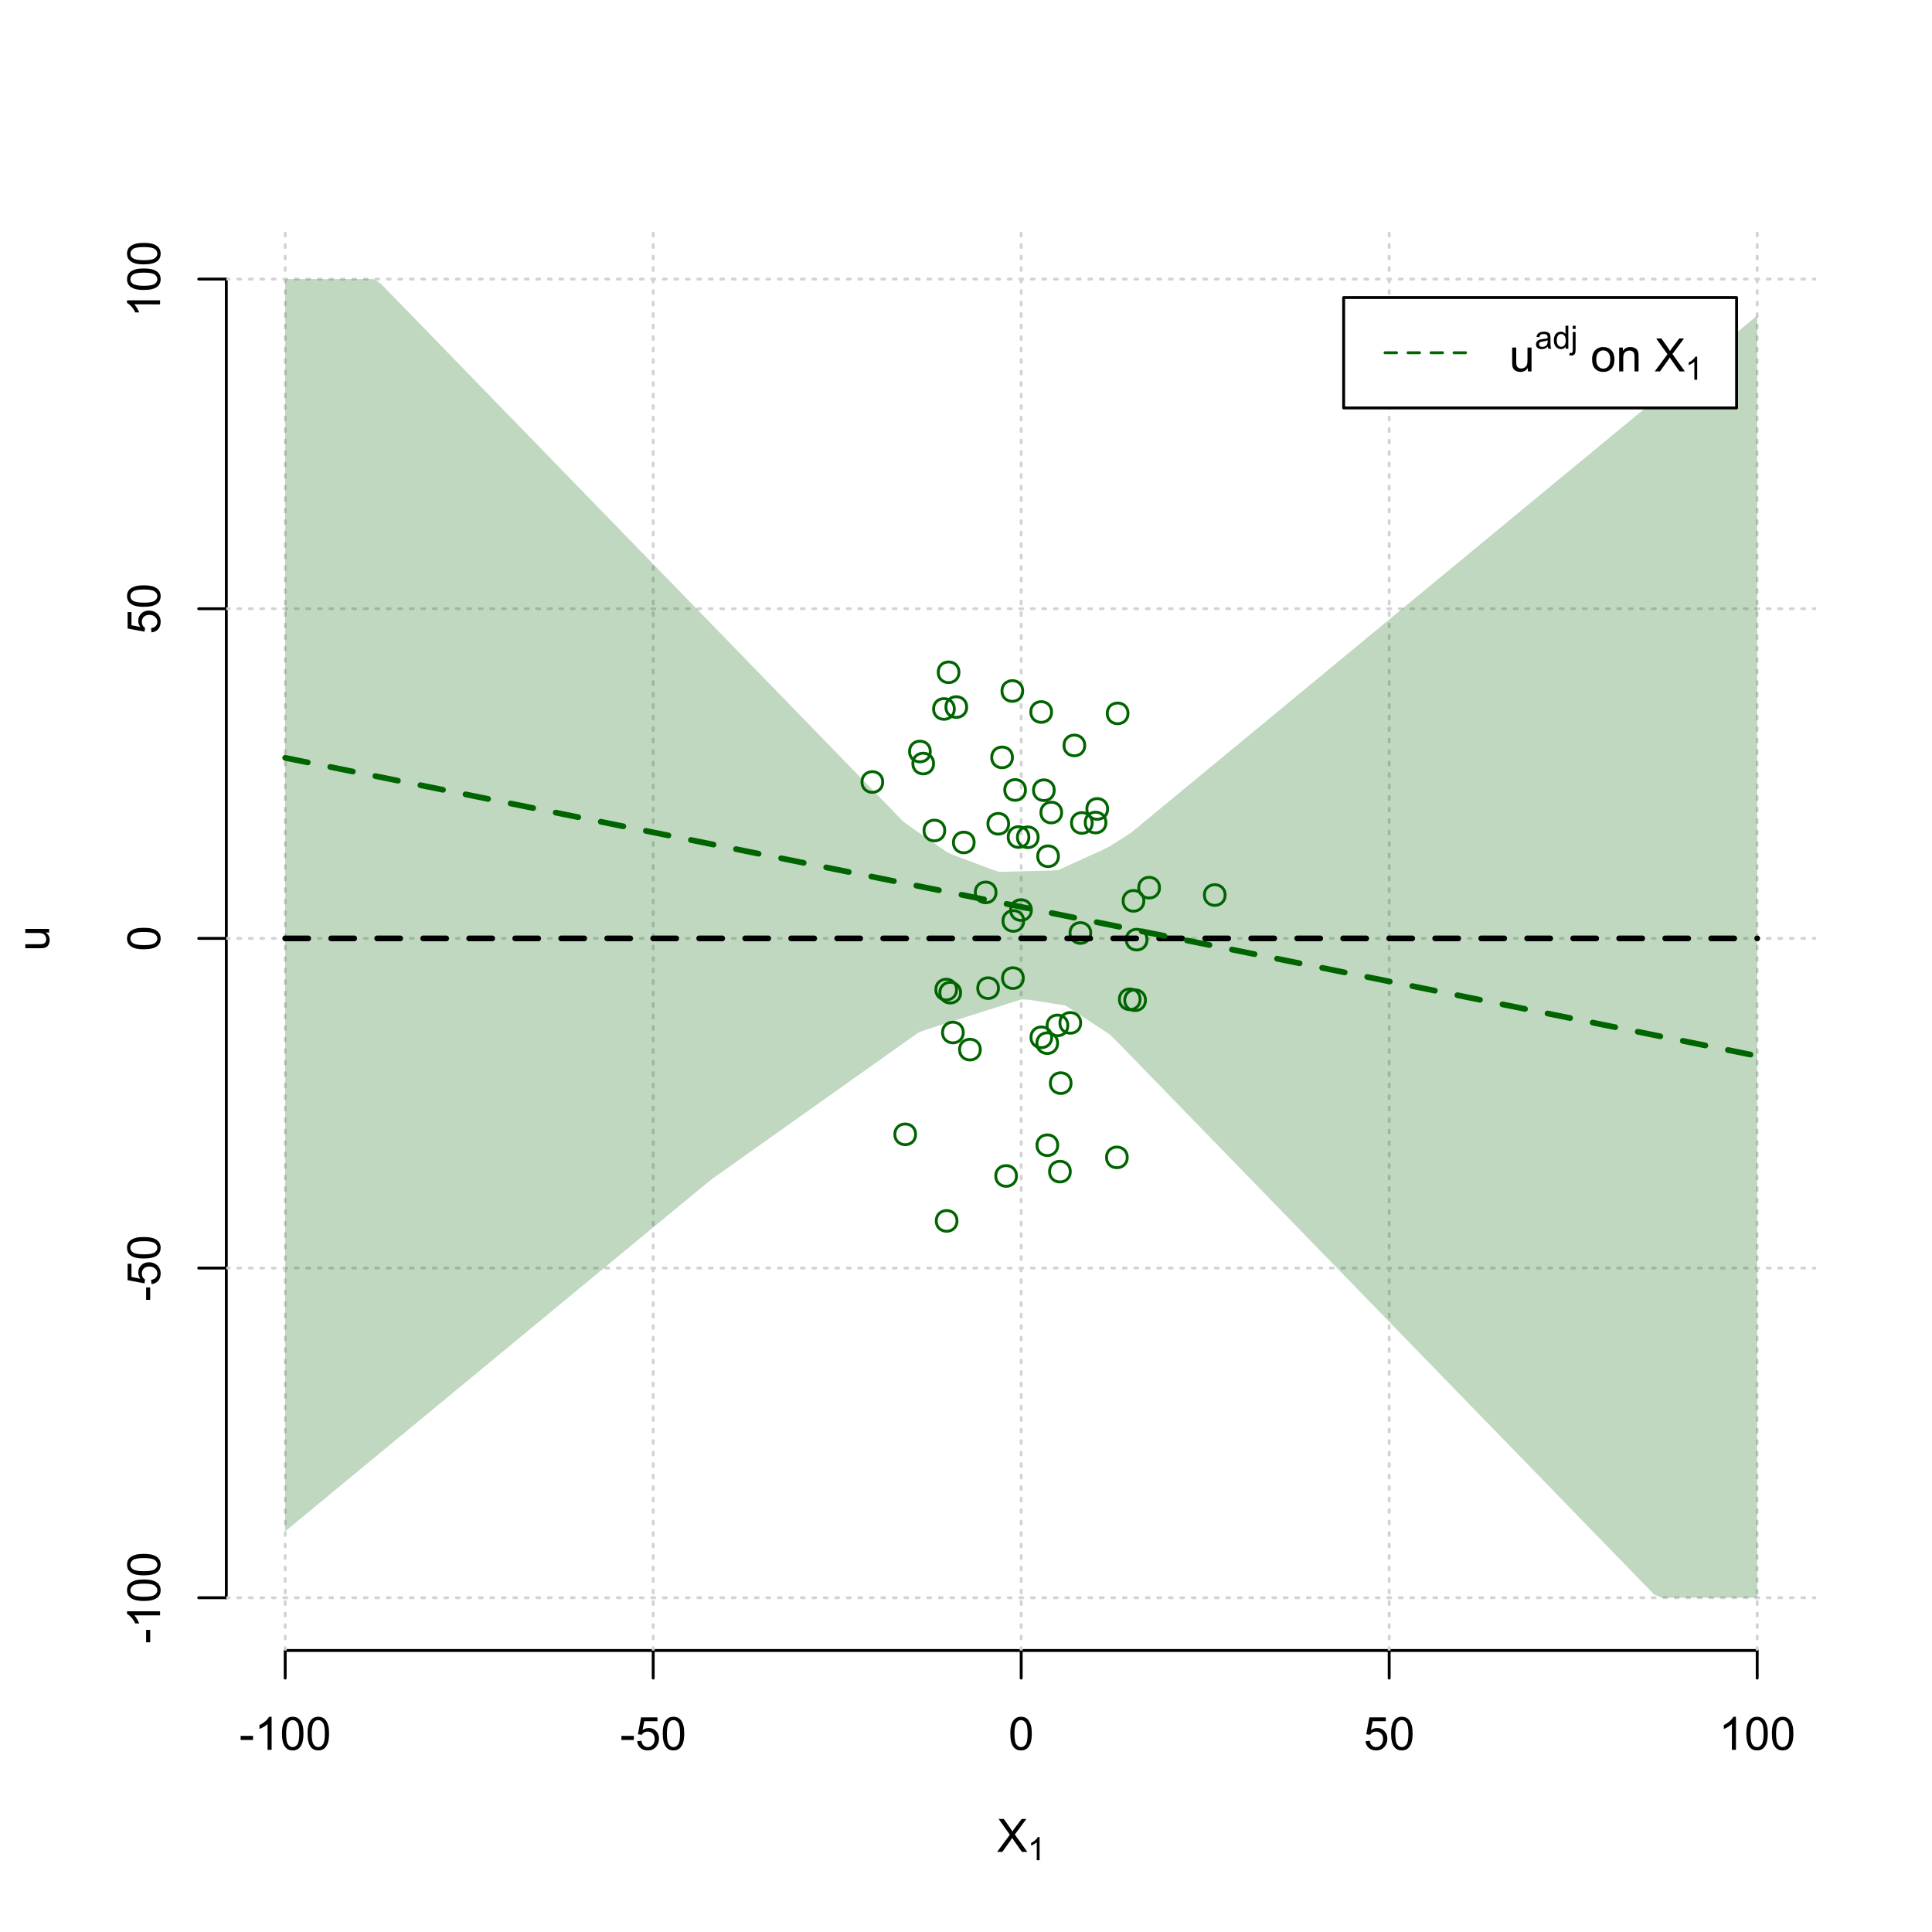 <?xml version="1.0" encoding="UTF-8"?>
<svg xmlns="http://www.w3.org/2000/svg" xmlns:xlink="http://www.w3.org/1999/xlink" width="504pt" height="504pt" viewBox="0 0 504 504" version="1.1">
<defs>
<g>
<symbol overflow="visible" id="glyph0-0">
<path style="stroke:none;" d="M 1.5 0 L 1.5 -7.5 L 7.5 -7.5 L 7.5 0 Z M 1.688 -0.188 L 7.312 -0.188 L 7.312 -7.312 L 1.688 -7.312 Z M 1.688 -0.188 "/>
</symbol>
<symbol overflow="visible" id="glyph0-1">
<path style="stroke:none;" d="M 0.055 0 L 3.375 -4.477 L 0.445 -8.59 L 1.797 -8.59 L 3.359 -6.387 C 3.68 -5.93 3.91 -5.578 4.047 -5.332 C 4.238 -5.645 4.465 -5.969 4.727 -6.312 L 6.457 -8.59 L 7.695 -8.59 L 4.676 -4.539 L 7.93 0 L 6.523 0 L 4.359 -3.062 C 4.238 -3.238 4.113 -3.43 3.984 -3.641 C 3.789 -3.324 3.652 -3.109 3.574 -2.992 L 1.418 0 Z M 0.055 0 "/>
</symbol>
<symbol overflow="visible" id="glyph0-2">
<path style="stroke:none;" d="M 0.383 -2.578 L 0.383 -3.641 L 3.621 -3.641 L 3.621 -2.578 Z M 0.383 -2.578 "/>
</symbol>
<symbol overflow="visible" id="glyph0-3">
<path style="stroke:none;" d="M 4.469 0 L 3.414 0 L 3.414 -6.719 C 3.16 -6.477 2.828 -6.234 2.414 -5.996 C 2 -5.75 1.629 -5.57 1.305 -5.449 L 1.305 -6.469 C 1.895 -6.742 2.41 -7.078 2.852 -7.477 C 3.293 -7.871 3.605 -8.254 3.789 -8.625 L 4.469 -8.625 Z M 4.469 0 "/>
</symbol>
<symbol overflow="visible" id="glyph0-4">
<path style="stroke:none;" d="M 0.5 -4.234 C 0.496 -5.246 0.602 -6.062 0.812 -6.688 C 1.02 -7.305 1.328 -7.785 1.742 -8.121 C 2.148 -8.457 2.668 -8.625 3.297 -8.625 C 3.758 -8.625 4.164 -8.531 4.512 -8.348 C 4.855 -8.16 5.141 -7.891 5.371 -7.543 C 5.594 -7.191 5.773 -6.766 5.906 -6.266 C 6.035 -5.762 6.098 -5.086 6.102 -4.234 C 6.098 -3.227 5.996 -2.414 5.789 -1.797 C 5.578 -1.176 5.266 -0.695 4.859 -0.359 C 4.445 -0.02 3.926 0.145 3.297 0.148 C 2.465 0.145 1.816 -0.148 1.348 -0.742 C 0.781 -1.457 0.496 -2.621 0.5 -4.234 Z M 1.582 -4.234 C 1.582 -2.824 1.746 -1.887 2.074 -1.418 C 2.402 -0.949 2.809 -0.715 3.297 -0.719 C 3.777 -0.715 4.184 -0.949 4.52 -1.422 C 4.848 -1.887 5.016 -2.824 5.016 -4.234 C 5.016 -5.648 4.848 -6.59 4.52 -7.055 C 4.184 -7.516 3.773 -7.746 3.289 -7.75 C 2.801 -7.746 2.414 -7.543 2.125 -7.137 C 1.762 -6.613 1.582 -5.645 1.582 -4.234 Z M 1.582 -4.234 "/>
</symbol>
<symbol overflow="visible" id="glyph0-5">
<path style="stroke:none;" d="M 0.5 -2.25 L 1.605 -2.344 C 1.684 -1.805 1.871 -1.398 2.176 -1.125 C 2.473 -0.852 2.836 -0.715 3.258 -0.719 C 3.766 -0.715 4.195 -0.906 4.547 -1.293 C 4.898 -1.672 5.074 -2.18 5.074 -2.82 C 5.074 -3.414 4.902 -3.891 4.566 -4.242 C 4.227 -4.59 3.785 -4.762 3.242 -4.766 C 2.898 -4.762 2.594 -4.684 2.32 -4.531 C 2.047 -4.375 1.832 -4.176 1.676 -3.93 L 0.688 -4.062 L 1.516 -8.473 L 5.789 -8.473 L 5.789 -7.465 L 2.359 -7.465 L 1.898 -5.156 C 2.414 -5.516 2.953 -5.695 3.523 -5.695 C 4.27 -5.695 4.902 -5.434 5.422 -4.914 C 5.934 -4.395 6.191 -3.727 6.195 -2.914 C 6.191 -2.133 5.965 -1.461 5.516 -0.898 C 4.961 -0.199 4.211 0.145 3.258 0.148 C 2.477 0.145 1.836 -0.07 1.344 -0.508 C 0.844 -0.941 0.562 -1.523 0.5 -2.25 Z M 0.5 -2.25 "/>
</symbol>
<symbol overflow="visible" id="glyph0-6">
<path style="stroke:none;" d="M 4.867 0 L 4.867 -0.914 C 4.379 -0.211 3.723 0.141 2.895 0.141 C 2.527 0.141 2.184 0.07 1.867 -0.07 C 1.547 -0.211 1.309 -0.387 1.156 -0.602 C 1 -0.812 0.895 -1.074 0.832 -1.383 C 0.785 -1.59 0.762 -1.918 0.766 -2.367 L 0.766 -6.223 L 1.82 -6.223 L 1.82 -2.773 C 1.816 -2.219 1.84 -1.848 1.887 -1.656 C 1.949 -1.379 2.09 -1.16 2.309 -1.004 C 2.523 -0.84 2.789 -0.762 3.105 -0.766 C 3.418 -0.762 3.715 -0.844 3.996 -1.008 C 4.273 -1.172 4.469 -1.391 4.586 -1.672 C 4.699 -1.949 4.758 -2.355 4.758 -2.891 L 4.758 -6.223 L 5.812 -6.223 L 5.812 0 Z M 4.867 0 "/>
</symbol>
<symbol overflow="visible" id="glyph0-7">
<path style="stroke:none;" d=""/>
</symbol>
<symbol overflow="visible" id="glyph0-8">
<path style="stroke:none;" d="M 0.398 -3.109 C 0.398 -4.262 0.719 -5.117 1.359 -5.672 C 1.895 -6.133 2.547 -6.363 3.316 -6.363 C 4.172 -6.363 4.871 -6.082 5.414 -5.52 C 5.953 -4.957 6.223 -4.184 6.227 -3.199 C 6.223 -2.398 6.102 -1.766 5.867 -1.309 C 5.625 -0.848 5.277 -0.492 4.82 -0.238 C 4.359 0.016 3.859 0.141 3.316 0.141 C 2.441 0.141 1.734 -0.137 1.203 -0.695 C 0.664 -1.254 0.398 -2.059 0.398 -3.109 Z M 1.484 -3.109 C 1.48 -2.309 1.656 -1.711 2.004 -1.32 C 2.348 -0.922 2.785 -0.727 3.316 -0.727 C 3.84 -0.727 4.273 -0.926 4.621 -1.324 C 4.969 -1.723 5.145 -2.328 5.145 -3.148 C 5.145 -3.914 4.969 -4.496 4.617 -4.895 C 4.266 -5.289 3.832 -5.488 3.316 -5.492 C 2.785 -5.488 2.348 -5.293 2.004 -4.898 C 1.656 -4.5 1.48 -3.902 1.484 -3.109 Z M 1.484 -3.109 "/>
</symbol>
<symbol overflow="visible" id="glyph0-9">
<path style="stroke:none;" d="M 0.789 0 L 0.789 -6.223 L 1.742 -6.223 L 1.742 -5.336 C 2.195 -6.02 2.855 -6.363 3.719 -6.363 C 4.09 -6.363 4.434 -6.293 4.754 -6.16 C 5.066 -6.023 5.305 -5.848 5.461 -5.633 C 5.617 -5.41 5.727 -5.152 5.789 -4.852 C 5.828 -4.656 5.848 -4.312 5.848 -3.828 L 5.848 0 L 4.793 0 L 4.793 -3.785 C 4.793 -4.215 4.75 -4.535 4.668 -4.75 C 4.586 -4.961 4.441 -5.129 4.234 -5.258 C 4.023 -5.383 3.777 -5.449 3.5 -5.449 C 3.047 -5.449 2.66 -5.305 2.332 -5.02 C 2.004 -4.734 1.84 -4.195 1.844 -3.398 L 1.844 0 Z M 0.789 0 "/>
</symbol>
<symbol overflow="visible" id="glyph1-0">
<path style="stroke:none;" d="M 1.051 0 L 1.051 -5.25 L 5.25 -5.25 L 5.25 0 Z M 1.18 -0.133 L 5.117 -0.133 L 5.117 -5.117 L 1.18 -5.117 Z M 1.18 -0.133 "/>
</symbol>
<symbol overflow="visible" id="glyph1-1">
<path style="stroke:none;" d="M 3.129 0 L 2.391 0 L 2.391 -4.703 C 2.211 -4.531 1.977 -4.363 1.691 -4.195 C 1.398 -4.023 1.141 -3.895 0.914 -3.812 L 0.914 -4.527 C 1.328 -4.719 1.688 -4.953 1.996 -5.234 C 2.305 -5.508 2.523 -5.777 2.652 -6.039 L 3.129 -6.039 Z M 3.129 0 "/>
</symbol>
<symbol overflow="visible" id="glyph1-2">
<path style="stroke:none;" d="M 3.395 -0.539 C 3.117 -0.305 2.855 -0.137 2.605 -0.043 C 2.352 0.051 2.082 0.094 1.793 0.098 C 1.312 0.094 0.941 -0.02 0.688 -0.25 C 0.43 -0.48 0.305 -0.781 0.305 -1.148 C 0.305 -1.359 0.352 -1.551 0.449 -1.73 C 0.543 -1.902 0.668 -2.047 0.828 -2.156 C 0.984 -2.262 1.164 -2.34 1.363 -2.398 C 1.504 -2.434 1.723 -2.473 2.02 -2.512 C 2.609 -2.578 3.047 -2.664 3.336 -2.766 C 3.336 -2.867 3.34 -2.93 3.34 -2.957 C 3.34 -3.258 3.27 -3.469 3.129 -3.594 C 2.941 -3.758 2.66 -3.844 2.289 -3.844 C 1.941 -3.844 1.684 -3.781 1.52 -3.66 C 1.348 -3.535 1.227 -3.32 1.152 -3.016 L 0.43 -3.113 C 0.492 -3.418 0.602 -3.668 0.754 -3.863 C 0.902 -4.051 1.121 -4.199 1.406 -4.301 C 1.688 -4.402 2.016 -4.453 2.395 -4.453 C 2.766 -4.453 3.066 -4.406 3.301 -4.32 C 3.527 -4.23 3.699 -4.121 3.812 -3.992 C 3.918 -3.855 3.996 -3.691 4.043 -3.492 C 4.066 -3.363 4.078 -3.133 4.082 -2.809 L 4.082 -1.824 C 4.078 -1.137 4.094 -0.703 4.129 -0.523 C 4.156 -0.336 4.219 -0.164 4.316 0 L 3.543 0 C 3.465 -0.152 3.414 -0.332 3.395 -0.539 Z M 3.336 -2.188 C 3.062 -2.074 2.66 -1.98 2.129 -1.906 C 1.82 -1.859 1.605 -1.812 1.484 -1.758 C 1.355 -1.703 1.258 -1.621 1.191 -1.52 C 1.121 -1.41 1.09 -1.293 1.09 -1.168 C 1.09 -0.969 1.164 -0.805 1.312 -0.676 C 1.461 -0.543 1.68 -0.48 1.969 -0.48 C 2.25 -0.48 2.5 -0.539 2.727 -0.664 C 2.945 -0.785 3.109 -0.957 3.215 -1.176 C 3.293 -1.34 3.332 -1.586 3.336 -1.914 Z M 3.336 -2.188 "/>
</symbol>
<symbol overflow="visible" id="glyph1-3">
<path style="stroke:none;" d="M 3.379 0 L 3.379 -0.551 C 3.102 -0.121 2.695 0.094 2.16 0.098 C 1.812 0.094 1.492 0 1.203 -0.188 C 0.906 -0.379 0.68 -0.645 0.523 -0.988 C 0.359 -1.328 0.281 -1.723 0.285 -2.172 C 0.281 -2.605 0.355 -3 0.504 -3.355 C 0.648 -3.707 0.863 -3.977 1.156 -4.168 C 1.441 -4.355 1.766 -4.453 2.129 -4.453 C 2.387 -4.453 2.621 -4.395 2.828 -4.285 C 3.031 -4.172 3.199 -4.031 3.332 -3.855 L 3.332 -6.012 L 4.066 -6.012 L 4.066 0 Z M 1.047 -2.172 C 1.043 -1.613 1.16 -1.195 1.398 -0.922 C 1.629 -0.641 1.906 -0.504 2.23 -0.508 C 2.551 -0.504 2.824 -0.637 3.051 -0.902 C 3.273 -1.168 3.387 -1.57 3.391 -2.113 C 3.387 -2.707 3.273 -3.145 3.047 -3.426 C 2.816 -3.703 2.531 -3.844 2.199 -3.844 C 1.867 -3.844 1.594 -3.707 1.375 -3.441 C 1.152 -3.168 1.043 -2.746 1.047 -2.172 Z M 1.047 -2.172 "/>
</symbol>
<symbol overflow="visible" id="glyph1-4">
<path style="stroke:none;" d="M 0.551 -5.156 L 0.551 -6.012 L 1.289 -6.012 L 1.289 -5.156 Z M -0.387 1.691 L -0.246 1.062 C -0.098 1.098 0.016 1.117 0.102 1.121 C 0.25 1.117 0.363 1.066 0.438 0.969 C 0.512 0.867 0.551 0.621 0.551 0.223 L 0.551 -4.355 L 1.289 -4.355 L 1.289 0.238 C 1.289 0.773 1.219 1.148 1.078 1.359 C 0.898 1.633 0.602 1.77 0.191 1.77 C -0.008 1.77 -0.199 1.742 -0.387 1.691 Z M -0.387 1.691 "/>
</symbol>
<symbol overflow="visible" id="glyph2-0">
<path style="stroke:none;" d="M 0 -1.5 L -7.5 -1.5 L -7.5 -7.5 L 0 -7.5 Z M -0.188 -1.688 L -0.188 -7.312 L -7.312 -7.312 L -7.312 -1.688 Z M -0.188 -1.688 "/>
</symbol>
<symbol overflow="visible" id="glyph2-1">
<path style="stroke:none;" d="M 0 -4.867 L -0.914 -4.867 C -0.211 -4.379 0.141 -3.723 0.141 -2.895 C 0.141 -2.527 0.07 -2.184 -0.07 -1.867 C -0.211 -1.547 -0.387 -1.309 -0.598 -1.156 C -0.809 -1 -1.07 -0.895 -1.383 -0.832 C -1.59 -0.789 -1.918 -0.766 -2.367 -0.77 L -6.223 -0.77 L -6.223 -1.824 L -2.773 -1.824 C -2.219 -1.82 -1.848 -1.844 -1.656 -1.887 C -1.379 -1.949 -1.16 -2.09 -1.004 -2.309 C -0.84 -2.523 -0.762 -2.789 -0.766 -3.105 C -0.762 -3.418 -0.844 -3.715 -1.008 -3.996 C -1.172 -4.273 -1.391 -4.469 -1.672 -4.586 C -1.945 -4.699 -2.352 -4.758 -2.887 -4.758 L -6.223 -4.758 L -6.223 -5.812 L 0 -5.812 Z M 0 -4.867 "/>
</symbol>
<symbol overflow="visible" id="glyph2-2">
<path style="stroke:none;" d="M -2.578 -0.383 L -3.641 -0.383 L -3.641 -3.621 L -2.578 -3.621 Z M -2.578 -0.383 "/>
</symbol>
<symbol overflow="visible" id="glyph2-3">
<path style="stroke:none;" d="M 0 -4.469 L 0 -3.414 L -6.719 -3.418 C -6.477 -3.16 -6.234 -2.828 -5.996 -2.418 C -5.75 -2.004 -5.57 -1.633 -5.449 -1.309 L -6.469 -1.309 C -6.742 -1.895 -7.078 -2.41 -7.477 -2.852 C -7.871 -3.293 -8.254 -3.605 -8.625 -3.793 L -8.625 -4.473 Z M 0 -4.469 "/>
</symbol>
<symbol overflow="visible" id="glyph2-4">
<path style="stroke:none;" d="M -4.234 -0.5 C -5.246 -0.496 -6.062 -0.602 -6.688 -0.812 C -7.305 -1.02 -7.785 -1.328 -8.121 -1.742 C -8.457 -2.152 -8.625 -2.672 -8.625 -3.301 C -8.625 -3.758 -8.531 -4.164 -8.348 -4.512 C -8.16 -4.859 -7.891 -5.145 -7.543 -5.371 C -7.191 -5.594 -6.766 -5.773 -6.266 -5.906 C -5.762 -6.035 -5.086 -6.098 -4.234 -6.102 C -3.223 -6.098 -2.41 -5.996 -1.793 -5.789 C -1.176 -5.578 -0.695 -5.266 -0.359 -4.859 C -0.02 -4.445 0.145 -3.926 0.148 -3.297 C 0.145 -2.465 -0.148 -1.816 -0.742 -1.348 C -1.457 -0.781 -2.621 -0.496 -4.234 -0.5 Z M -4.234 -1.582 C -2.824 -1.582 -1.887 -1.746 -1.418 -2.074 C -0.949 -2.402 -0.715 -2.809 -0.719 -3.297 C -0.715 -3.777 -0.949 -4.184 -1.422 -4.52 C -1.887 -4.848 -2.824 -5.016 -4.234 -5.016 C -5.648 -5.016 -6.59 -4.848 -7.055 -4.52 C -7.516 -4.188 -7.746 -3.777 -7.75 -3.289 C -7.746 -2.801 -7.543 -2.414 -7.137 -2.129 C -6.613 -1.762 -5.645 -1.582 -4.234 -1.582 Z M -4.234 -1.582 "/>
</symbol>
<symbol overflow="visible" id="glyph2-5">
<path style="stroke:none;" d="M -2.25 -0.5 L -2.344 -1.605 C -1.805 -1.684 -1.398 -1.871 -1.125 -2.176 C -0.852 -2.473 -0.715 -2.836 -0.719 -3.258 C -0.715 -3.766 -0.906 -4.195 -1.293 -4.547 C -1.672 -4.898 -2.18 -5.074 -2.816 -5.074 C -3.414 -5.074 -3.891 -4.902 -4.242 -4.566 C -4.59 -4.227 -4.762 -3.785 -4.766 -3.242 C -4.762 -2.898 -4.684 -2.594 -4.531 -2.32 C -4.375 -2.047 -4.176 -1.832 -3.93 -1.676 L -4.062 -0.688 L -8.473 -1.52 L -8.473 -5.789 L -7.465 -5.789 L -7.465 -2.363 L -5.156 -1.898 C -5.516 -2.414 -5.695 -2.953 -5.695 -3.523 C -5.695 -4.27 -5.434 -4.902 -4.914 -5.422 C -4.395 -5.934 -3.727 -6.191 -2.91 -6.195 C -2.133 -6.191 -1.461 -5.965 -0.895 -5.516 C -0.199 -4.961 0.145 -4.211 0.148 -3.258 C 0.145 -2.477 -0.07 -1.836 -0.508 -1.344 C -0.941 -0.848 -1.523 -0.566 -2.25 -0.5 Z M -2.25 -0.5 "/>
</symbol>
</g>
<clipPath id="clip1">
  <path d="M 74 59.039 L 75 59.039 L 75 430.559 L 74 430.559 Z M 74 59.039 "/>
</clipPath>
<clipPath id="clip2">
  <path d="M 170 59.039 L 171 59.039 L 171 430.559 L 170 430.559 Z M 170 59.039 "/>
</clipPath>
<clipPath id="clip3">
  <path d="M 266 59.039 L 267 59.039 L 267 430.559 L 266 430.559 Z M 266 59.039 "/>
</clipPath>
<clipPath id="clip4">
  <path d="M 362 59.039 L 363 59.039 L 363 430.559 L 362 430.559 Z M 362 59.039 "/>
</clipPath>
<clipPath id="clip5">
  <path d="M 458 59.039 L 459 59.039 L 459 430.559 L 458 430.559 Z M 458 59.039 "/>
</clipPath>
<clipPath id="clip6">
  <path d="M 59.039 416 L 473.758 416 L 473.758 418 L 59.039 418 Z M 59.039 416 "/>
</clipPath>
<clipPath id="clip7">
  <path d="M 59.039 330 L 473.758 330 L 473.758 332 L 59.039 332 Z M 59.039 330 "/>
</clipPath>
<clipPath id="clip8">
  <path d="M 59.039 244 L 473.758 244 L 473.758 246 L 59.039 246 Z M 59.039 244 "/>
</clipPath>
<clipPath id="clip9">
  <path d="M 59.039 158 L 473.758 158 L 473.758 160 L 59.039 160 Z M 59.039 158 "/>
</clipPath>
<clipPath id="clip10">
  <path d="M 59.039 72 L 473.758 72 L 473.758 74 L 59.039 74 Z M 59.039 72 "/>
</clipPath>
</defs>
<g id="surface3606">
<rect x="0" y="0" width="504" height="504" style="fill:rgb(100%,100%,100%);fill-opacity:1;stroke:none;"/>
<g style="fill:rgb(0%,0%,0%);fill-opacity:1;">
  <use xlink:href="#glyph0-1" x="260.062" y="483.102"/>
</g>
<g style="fill:rgb(0%,0%,0%);fill-opacity:1;">
  <use xlink:href="#glyph1-1" x="268.066" y="485.281"/>
</g>
<g style="fill:rgb(0%,0%,0%);fill-opacity:1;">
  <use xlink:href="#glyph2-1" x="12.82" y="248.137"/>
</g>
<path style="fill:none;stroke-width:0.75;stroke-linecap:round;stroke-linejoin:round;stroke:rgb(0%,0%,0%);stroke-opacity:1;stroke-miterlimit:10;" d="M 74.398 430.559 L 458.398 430.559 "/>
<path style="fill:none;stroke-width:0.75;stroke-linecap:round;stroke-linejoin:round;stroke:rgb(0%,0%,0%);stroke-opacity:1;stroke-miterlimit:10;" d="M 74.398 430.559 L 74.398 437.762 "/>
<path style="fill:none;stroke-width:0.75;stroke-linecap:round;stroke-linejoin:round;stroke:rgb(0%,0%,0%);stroke-opacity:1;stroke-miterlimit:10;" d="M 170.398 430.559 L 170.398 437.762 "/>
<path style="fill:none;stroke-width:0.75;stroke-linecap:round;stroke-linejoin:round;stroke:rgb(0%,0%,0%);stroke-opacity:1;stroke-miterlimit:10;" d="M 266.398 430.559 L 266.398 437.762 "/>
<path style="fill:none;stroke-width:0.75;stroke-linecap:round;stroke-linejoin:round;stroke:rgb(0%,0%,0%);stroke-opacity:1;stroke-miterlimit:10;" d="M 362.398 430.559 L 362.398 437.762 "/>
<path style="fill:none;stroke-width:0.75;stroke-linecap:round;stroke-linejoin:round;stroke:rgb(0%,0%,0%);stroke-opacity:1;stroke-miterlimit:10;" d="M 458.398 430.559 L 458.398 437.762 "/>
<g style="fill:rgb(0%,0%,0%);fill-opacity:1;">
  <use xlink:href="#glyph0-2" x="62.391" y="456.48"/>
  <use xlink:href="#glyph0-3" x="66.387" y="456.48"/>
  <use xlink:href="#glyph0-4" x="73.061" y="456.48"/>
  <use xlink:href="#glyph0-4" x="79.734" y="456.48"/>
</g>
<g style="fill:rgb(0%,0%,0%);fill-opacity:1;">
  <use xlink:href="#glyph0-2" x="161.727" y="456.48"/>
  <use xlink:href="#glyph0-5" x="165.723" y="456.48"/>
  <use xlink:href="#glyph0-4" x="172.396" y="456.48"/>
</g>
<g style="fill:rgb(0%,0%,0%);fill-opacity:1;">
  <use xlink:href="#glyph0-4" x="263.062" y="456.48"/>
</g>
<g style="fill:rgb(0%,0%,0%);fill-opacity:1;">
  <use xlink:href="#glyph0-5" x="355.727" y="456.48"/>
  <use xlink:href="#glyph0-4" x="362.4" y="456.48"/>
</g>
<g style="fill:rgb(0%,0%,0%);fill-opacity:1;">
  <use xlink:href="#glyph0-3" x="448.387" y="456.48"/>
  <use xlink:href="#glyph0-4" x="455.061" y="456.48"/>
  <use xlink:href="#glyph0-4" x="461.734" y="456.48"/>
</g>
<path style="fill:none;stroke-width:0.75;stroke-linecap:round;stroke-linejoin:round;stroke:rgb(0%,0%,0%);stroke-opacity:1;stroke-miterlimit:10;" d="M 59.039 416.801 L 59.039 72.801 "/>
<path style="fill:none;stroke-width:0.75;stroke-linecap:round;stroke-linejoin:round;stroke:rgb(0%,0%,0%);stroke-opacity:1;stroke-miterlimit:10;" d="M 59.039 416.801 L 51.84 416.801 "/>
<path style="fill:none;stroke-width:0.75;stroke-linecap:round;stroke-linejoin:round;stroke:rgb(0%,0%,0%);stroke-opacity:1;stroke-miterlimit:10;" d="M 59.039 330.801 L 51.84 330.801 "/>
<path style="fill:none;stroke-width:0.75;stroke-linecap:round;stroke-linejoin:round;stroke:rgb(0%,0%,0%);stroke-opacity:1;stroke-miterlimit:10;" d="M 59.039 244.801 L 51.84 244.801 "/>
<path style="fill:none;stroke-width:0.75;stroke-linecap:round;stroke-linejoin:round;stroke:rgb(0%,0%,0%);stroke-opacity:1;stroke-miterlimit:10;" d="M 59.039 158.801 L 51.84 158.801 "/>
<path style="fill:none;stroke-width:0.75;stroke-linecap:round;stroke-linejoin:round;stroke:rgb(0%,0%,0%);stroke-opacity:1;stroke-miterlimit:10;" d="M 59.039 72.801 L 51.84 72.801 "/>
<g style="fill:rgb(0%,0%,0%);fill-opacity:1;">
  <use xlink:href="#glyph2-2" x="41.762" y="428.809"/>
  <use xlink:href="#glyph2-3" x="41.762" y="424.812"/>
  <use xlink:href="#glyph2-4" x="41.762" y="418.139"/>
  <use xlink:href="#glyph2-4" x="41.762" y="411.465"/>
</g>
<g style="fill:rgb(0%,0%,0%);fill-opacity:1;">
  <use xlink:href="#glyph2-2" x="41.762" y="339.473"/>
  <use xlink:href="#glyph2-5" x="41.762" y="335.477"/>
  <use xlink:href="#glyph2-4" x="41.762" y="328.803"/>
</g>
<g style="fill:rgb(0%,0%,0%);fill-opacity:1;">
  <use xlink:href="#glyph2-4" x="41.762" y="248.137"/>
</g>
<g style="fill:rgb(0%,0%,0%);fill-opacity:1;">
  <use xlink:href="#glyph2-5" x="41.762" y="165.473"/>
  <use xlink:href="#glyph2-4" x="41.762" y="158.799"/>
</g>
<g style="fill:rgb(0%,0%,0%);fill-opacity:1;">
  <use xlink:href="#glyph2-3" x="41.762" y="82.812"/>
  <use xlink:href="#glyph2-4" x="41.762" y="76.139"/>
  <use xlink:href="#glyph2-4" x="41.762" y="69.465"/>
</g>
<g clip-path="url(#clip1)" clip-rule="nonzero">
<path style="fill:none;stroke-width:0.75;stroke-linecap:round;stroke-linejoin:round;stroke:rgb(82.745%,82.745%,82.745%);stroke-opacity:1;stroke-dasharray:0.75,2.25;stroke-miterlimit:10;" d="M 74.398 430.559 L 74.398 59.039 "/>
</g>
<g clip-path="url(#clip2)" clip-rule="nonzero">
<path style="fill:none;stroke-width:0.75;stroke-linecap:round;stroke-linejoin:round;stroke:rgb(82.745%,82.745%,82.745%);stroke-opacity:1;stroke-dasharray:0.75,2.25;stroke-miterlimit:10;" d="M 170.398 430.559 L 170.398 59.039 "/>
</g>
<g clip-path="url(#clip3)" clip-rule="nonzero">
<path style="fill:none;stroke-width:0.75;stroke-linecap:round;stroke-linejoin:round;stroke:rgb(82.745%,82.745%,82.745%);stroke-opacity:1;stroke-dasharray:0.75,2.25;stroke-miterlimit:10;" d="M 266.398 430.559 L 266.398 59.039 "/>
</g>
<g clip-path="url(#clip4)" clip-rule="nonzero">
<path style="fill:none;stroke-width:0.75;stroke-linecap:round;stroke-linejoin:round;stroke:rgb(82.745%,82.745%,82.745%);stroke-opacity:1;stroke-dasharray:0.75,2.25;stroke-miterlimit:10;" d="M 362.398 430.559 L 362.398 59.039 "/>
</g>
<g clip-path="url(#clip5)" clip-rule="nonzero">
<path style="fill:none;stroke-width:0.75;stroke-linecap:round;stroke-linejoin:round;stroke:rgb(82.745%,82.745%,82.745%);stroke-opacity:1;stroke-dasharray:0.75,2.25;stroke-miterlimit:10;" d="M 458.398 430.559 L 458.398 59.039 "/>
</g>
<g clip-path="url(#clip6)" clip-rule="nonzero">
<path style="fill:none;stroke-width:0.75;stroke-linecap:round;stroke-linejoin:round;stroke:rgb(82.745%,82.745%,82.745%);stroke-opacity:1;stroke-dasharray:0.75,2.25;stroke-miterlimit:10;" d="M 59.039 416.801 L 473.762 416.801 "/>
</g>
<g clip-path="url(#clip7)" clip-rule="nonzero">
<path style="fill:none;stroke-width:0.75;stroke-linecap:round;stroke-linejoin:round;stroke:rgb(82.745%,82.745%,82.745%);stroke-opacity:1;stroke-dasharray:0.75,2.25;stroke-miterlimit:10;" d="M 59.039 330.801 L 473.762 330.801 "/>
</g>
<g clip-path="url(#clip8)" clip-rule="nonzero">
<path style="fill:none;stroke-width:0.75;stroke-linecap:round;stroke-linejoin:round;stroke:rgb(82.745%,82.745%,82.745%);stroke-opacity:1;stroke-dasharray:0.75,2.25;stroke-miterlimit:10;" d="M 59.039 244.801 L 473.762 244.801 "/>
</g>
<g clip-path="url(#clip9)" clip-rule="nonzero">
<path style="fill:none;stroke-width:0.75;stroke-linecap:round;stroke-linejoin:round;stroke:rgb(82.745%,82.745%,82.745%);stroke-opacity:1;stroke-dasharray:0.75,2.25;stroke-miterlimit:10;" d="M 59.039 158.801 L 473.762 158.801 "/>
</g>
<g clip-path="url(#clip10)" clip-rule="nonzero">
<path style="fill:none;stroke-width:0.75;stroke-linecap:round;stroke-linejoin:round;stroke:rgb(82.745%,82.745%,82.745%);stroke-opacity:1;stroke-dasharray:0.75,2.25;stroke-miterlimit:10;" d="M 59.039 72.801 L 473.762 72.801 "/>
</g>
<path style=" stroke:none;fill-rule:nonzero;fill:rgb(0%,39.216%,0%);fill-opacity:0.251;" d="M 74.398 72.801 L 97.441 72.801 L 99.359 74.02 L 101.281 75.996 L 103.199 77.973 L 105.121 79.949 L 107.039 81.926 L 108.961 83.902 L 110.879 85.879 L 112.801 87.855 L 114.719 89.832 L 116.641 91.809 L 118.559 93.785 L 120.48 95.762 L 122.398 97.738 L 124.32 99.715 L 126.238 101.691 L 128.16 103.668 L 130.078 105.645 L 133.922 109.598 L 135.84 111.574 L 137.762 113.551 L 139.68 115.527 L 141.602 117.504 L 143.52 119.48 L 145.441 121.457 L 147.359 123.434 L 149.281 125.41 L 151.199 127.387 L 153.121 129.363 L 155.039 131.34 L 156.961 133.316 L 158.879 135.293 L 160.801 137.27 L 162.719 139.246 L 164.641 141.223 L 166.559 143.199 L 168.48 145.176 L 170.398 147.152 L 172.32 149.129 L 174.238 151.105 L 176.16 153.082 L 178.078 155.059 L 181.922 159.012 L 183.84 160.988 L 185.762 162.965 L 187.68 164.941 L 189.602 166.918 L 191.52 168.895 L 193.441 170.871 L 195.359 172.848 L 197.281 174.824 L 199.199 176.801 L 201.121 178.777 L 203.039 180.754 L 204.961 182.73 L 206.879 184.707 L 208.801 186.684 L 210.719 188.66 L 212.641 190.637 L 214.559 192.613 L 216.48 194.59 L 218.398 196.566 L 220.32 198.543 L 222.238 200.52 L 224.16 202.496 L 226.078 204.473 L 229.922 208.426 L 231.84 210.402 L 233.762 212.379 L 235.68 214.355 L 237.602 215.746 L 239.52 217.078 L 241.441 218.41 L 243.359 219.742 L 245.281 221.07 L 247.199 222.402 L 249.121 223.188 L 251.039 223.914 L 252.961 224.637 L 254.879 225.363 L 256.801 226.09 L 258.719 226.812 L 260.641 227.449 L 262.559 227.402 L 264.48 227.352 L 266.398 227.301 L 268.32 227.25 L 270.238 227.203 L 272.16 227.152 L 274.078 227.102 L 276 227 L 277.922 226.129 L 279.84 225.262 L 281.762 224.391 L 283.68 223.52 L 285.602 222.648 L 287.52 221.777 L 289.441 220.809 L 291.359 219.598 L 293.281 218.383 L 295.199 217.117 L 297.121 215.535 L 299.039 213.949 L 300.961 212.363 L 302.879 210.777 L 304.801 209.191 L 306.719 207.605 L 308.641 206.02 L 310.559 204.434 L 312.48 202.848 L 314.398 201.262 L 316.32 199.676 L 318.238 198.09 L 320.16 196.504 L 322.078 194.918 L 325.922 191.746 L 327.84 190.164 L 329.762 188.578 L 331.68 186.992 L 333.602 185.406 L 335.52 183.82 L 337.441 182.234 L 339.359 180.648 L 341.281 179.062 L 343.199 177.477 L 345.121 175.891 L 347.039 174.305 L 348.961 172.719 L 350.879 171.133 L 352.801 169.547 L 354.719 167.961 L 356.641 166.375 L 358.559 164.793 L 360.48 163.207 L 362.398 161.621 L 364.32 160.035 L 366.238 158.449 L 368.16 156.863 L 370.078 155.277 L 373.922 152.105 L 375.84 150.52 L 377.762 148.934 L 379.68 147.348 L 381.602 145.762 L 383.52 144.176 L 385.441 142.59 L 387.359 141.004 L 389.281 139.418 L 391.199 137.836 L 393.121 136.25 L 395.039 134.664 L 396.961 133.078 L 398.879 131.492 L 400.801 129.906 L 402.719 128.32 L 404.641 126.734 L 406.559 125.148 L 408.48 123.562 L 410.398 121.977 L 412.32 120.391 L 414.238 118.805 L 416.16 117.219 L 418.078 115.633 L 420 114.047 L 421.922 112.465 L 423.84 110.879 L 425.762 109.293 L 427.68 107.707 L 429.602 106.121 L 431.52 104.535 L 433.441 102.949 L 435.359 101.363 L 437.281 99.777 L 439.199 98.191 L 441.121 96.605 L 443.039 95.02 L 444.961 93.434 L 446.879 91.848 L 448.801 90.262 L 450.719 88.676 L 452.641 87.09 L 454.559 85.508 L 456.48 83.922 L 458.398 82.336 L 458.398 72.801 L 458.398 416.801 L 433.441 416.801 L 431.52 415.965 L 429.602 413.988 L 427.68 412.012 L 425.762 410.035 L 423.84 408.059 L 421.922 406.082 L 418.078 402.129 L 416.16 400.152 L 414.238 398.176 L 412.32 396.199 L 410.398 394.223 L 408.48 392.246 L 406.559 390.27 L 404.641 388.293 L 402.719 386.316 L 400.801 384.34 L 398.879 382.363 L 396.961 380.387 L 395.039 378.41 L 393.121 376.434 L 391.199 374.457 L 389.281 372.48 L 387.359 370.504 L 385.441 368.527 L 383.52 366.551 L 381.602 364.574 L 379.68 362.598 L 377.762 360.621 L 375.84 358.645 L 373.922 356.668 L 370.078 352.715 L 368.16 350.738 L 366.238 348.762 L 364.32 346.785 L 362.398 344.809 L 360.48 342.832 L 358.559 340.855 L 356.641 338.879 L 354.719 336.902 L 352.801 334.926 L 350.879 332.949 L 348.961 330.973 L 347.039 328.996 L 345.121 327.02 L 343.199 325.043 L 341.281 323.066 L 339.359 321.09 L 337.441 319.113 L 335.52 317.137 L 333.602 315.16 L 331.68 313.184 L 329.762 311.207 L 327.84 309.23 L 325.922 307.254 L 322.078 303.301 L 320.16 301.324 L 318.238 299.348 L 316.32 297.371 L 314.398 295.395 L 312.48 293.418 L 310.559 291.441 L 308.641 289.465 L 306.719 287.488 L 304.801 285.512 L 302.879 283.535 L 300.961 281.559 L 299.039 279.582 L 297.121 277.605 L 295.199 275.629 L 293.281 273.652 L 291.359 271.676 L 289.441 269.82 L 287.52 268.559 L 285.602 267.297 L 283.68 266.031 L 281.762 264.77 L 279.84 263.508 L 277.922 262.301 L 276 261.996 L 274.078 261.695 L 272.16 261.391 L 270.238 261.086 L 268.32 260.785 L 266.398 260.73 L 264.48 261.34 L 262.559 261.949 L 260.641 262.562 L 258.719 263.172 L 256.801 263.781 L 254.879 264.391 L 252.961 265 L 251.039 265.613 L 249.121 266.223 L 247.199 266.832 L 245.281 267.441 L 243.359 268.051 L 241.441 268.664 L 239.52 269.414 L 237.602 270.773 L 235.68 272.137 L 233.762 273.5 L 231.84 274.859 L 229.922 276.223 L 228 277.586 L 226.078 278.945 L 224.16 280.309 L 222.238 281.672 L 220.32 283.031 L 218.398 284.395 L 216.48 285.758 L 214.559 287.117 L 212.641 288.48 L 210.719 289.844 L 208.801 291.203 L 206.879 292.566 L 204.961 293.93 L 203.039 295.293 L 201.121 296.652 L 199.199 298.016 L 197.281 299.379 L 195.359 300.738 L 193.441 302.102 L 191.52 303.465 L 189.602 304.824 L 187.68 306.188 L 185.762 307.551 L 183.84 309.09 L 181.922 310.676 L 178.078 313.848 L 176.16 315.434 L 174.238 317.02 L 172.32 318.605 L 170.398 320.191 L 168.48 321.773 L 166.559 323.359 L 164.641 324.945 L 162.719 326.531 L 160.801 328.117 L 158.879 329.703 L 156.961 331.289 L 155.039 332.875 L 153.121 334.461 L 151.199 336.047 L 149.281 337.633 L 147.359 339.219 L 145.441 340.805 L 143.52 342.391 L 141.602 343.977 L 139.68 345.562 L 137.762 347.148 L 135.84 348.73 L 133.922 350.316 L 130.078 353.488 L 128.16 355.074 L 126.238 356.66 L 124.32 358.246 L 122.398 359.832 L 120.48 361.418 L 118.559 363.004 L 116.641 364.59 L 114.719 366.176 L 112.801 367.762 L 110.879 369.348 L 108.961 370.934 L 107.039 372.52 L 105.121 374.102 L 103.199 375.688 L 101.281 377.273 L 99.359 378.859 L 97.441 380.445 L 95.52 382.031 L 93.602 383.617 L 91.68 385.203 L 89.762 386.789 L 87.84 388.375 L 85.922 389.961 L 82.078 393.133 L 80.16 394.719 L 78.238 396.305 L 76.32 397.891 L 74.398 399.473 L 74.398 416.801 Z M 74.398 72.801 "/>
<path style="fill:none;stroke-width:0.75;stroke-linecap:round;stroke-linejoin:round;stroke:rgb(0%,39.216%,0%);stroke-opacity:1;stroke-miterlimit:10;" d="M 284.543 243.391 C 284.543 246.992 279.141 246.992 279.141 243.391 C 279.141 239.789 284.543 239.789 284.543 243.391 "/>
<path style="fill:none;stroke-width:0.75;stroke-linecap:round;stroke-linejoin:round;stroke:rgb(0%,39.216%,0%);stroke-opacity:1;stroke-miterlimit:10;" d="M 265.168 306.77 C 265.168 310.371 259.77 310.371 259.77 306.77 C 259.77 303.172 265.168 303.172 265.168 306.77 "/>
<path style="fill:none;stroke-width:0.75;stroke-linecap:round;stroke-linejoin:round;stroke:rgb(0%,39.216%,0%);stroke-opacity:1;stroke-miterlimit:10;" d="M 263.117 214.898 C 263.117 218.5 257.719 218.5 257.719 214.898 C 257.719 211.297 263.117 211.297 263.117 214.898 "/>
<path style="fill:none;stroke-width:0.75;stroke-linecap:round;stroke-linejoin:round;stroke:rgb(0%,39.216%,0%);stroke-opacity:1;stroke-miterlimit:10;" d="M 267.047 240.246 C 267.047 243.848 261.648 243.848 261.648 240.246 C 261.648 236.645 267.047 236.645 267.047 240.246 "/>
<path style="fill:none;stroke-width:0.75;stroke-linecap:round;stroke-linejoin:round;stroke:rgb(0%,39.216%,0%);stroke-opacity:1;stroke-miterlimit:10;" d="M 230.266 204 C 230.266 207.602 224.867 207.602 224.867 204 C 224.867 200.402 230.266 200.402 230.266 204 "/>
<path style="fill:none;stroke-width:0.75;stroke-linecap:round;stroke-linejoin:round;stroke:rgb(0%,39.216%,0%);stroke-opacity:1;stroke-miterlimit:10;" d="M 264.113 197.578 C 264.113 201.18 258.715 201.18 258.715 197.578 C 258.715 193.977 264.113 193.977 264.113 197.578 "/>
<path style="fill:none;stroke-width:0.75;stroke-linecap:round;stroke-linejoin:round;stroke:rgb(0%,39.216%,0%);stroke-opacity:1;stroke-miterlimit:10;" d="M 319.594 233.484 C 319.594 237.086 314.195 237.086 314.195 233.484 C 314.195 229.883 319.594 229.883 319.594 233.484 "/>
<path style="fill:none;stroke-width:0.75;stroke-linecap:round;stroke-linejoin:round;stroke:rgb(0%,39.216%,0%);stroke-opacity:1;stroke-miterlimit:10;" d="M 267.512 206.082 C 267.512 209.684 262.113 209.684 262.113 206.082 C 262.113 202.48 267.512 202.48 267.512 206.082 "/>
<path style="fill:none;stroke-width:0.75;stroke-linecap:round;stroke-linejoin:round;stroke:rgb(0%,39.216%,0%);stroke-opacity:1;stroke-miterlimit:10;" d="M 270.82 218.418 C 270.82 222.02 265.422 222.02 265.422 218.418 C 265.422 214.816 270.82 214.816 270.82 218.418 "/>
<path style="fill:none;stroke-width:0.75;stroke-linecap:round;stroke-linejoin:round;stroke:rgb(0%,39.216%,0%);stroke-opacity:1;stroke-miterlimit:10;" d="M 242.68 196.047 C 242.68 199.648 237.281 199.648 237.281 196.047 C 237.281 192.445 242.68 192.445 242.68 196.047 "/>
<path style="fill:none;stroke-width:0.75;stroke-linecap:round;stroke-linejoin:round;stroke:rgb(0%,39.216%,0%);stroke-opacity:1;stroke-miterlimit:10;" d="M 249.648 318.5 C 249.648 322.098 244.25 322.098 244.25 318.5 C 244.25 314.898 249.648 314.898 249.648 318.5 "/>
<path style="fill:none;stroke-width:0.75;stroke-linecap:round;stroke-linejoin:round;stroke:rgb(0%,39.216%,0%);stroke-opacity:1;stroke-miterlimit:10;" d="M 251.281 269.352 C 251.281 272.949 245.883 272.949 245.883 269.352 C 245.883 265.75 251.281 265.75 251.281 269.352 "/>
<path style="fill:none;stroke-width:0.75;stroke-linecap:round;stroke-linejoin:round;stroke:rgb(0%,39.216%,0%);stroke-opacity:1;stroke-miterlimit:10;" d="M 274.355 270.605 C 274.355 274.203 268.957 274.203 268.957 270.605 C 268.957 267.004 274.355 267.004 274.355 270.605 "/>
<path style="fill:none;stroke-width:0.75;stroke-linecap:round;stroke-linejoin:round;stroke:rgb(0%,39.216%,0%);stroke-opacity:1;stroke-miterlimit:10;" d="M 294.062 301.922 C 294.062 305.523 288.664 305.523 288.664 301.922 C 288.664 298.324 294.062 298.324 294.062 301.922 "/>
<path style="fill:none;stroke-width:0.75;stroke-linecap:round;stroke-linejoin:round;stroke:rgb(0%,39.216%,0%);stroke-opacity:1;stroke-miterlimit:10;" d="M 288.496 214.574 C 288.496 218.172 283.098 218.172 283.098 214.574 C 283.098 210.973 288.496 210.973 288.496 214.574 "/>
<path style="fill:none;stroke-width:0.75;stroke-linecap:round;stroke-linejoin:round;stroke:rgb(0%,39.216%,0%);stroke-opacity:1;stroke-miterlimit:10;" d="M 274.316 185.734 C 274.316 189.336 268.914 189.336 268.914 185.734 C 268.914 182.137 274.316 182.137 274.316 185.734 "/>
<path style="fill:none;stroke-width:0.75;stroke-linecap:round;stroke-linejoin:round;stroke:rgb(0%,39.216%,0%);stroke-opacity:1;stroke-miterlimit:10;" d="M 276.945 211.965 C 276.945 215.566 271.547 215.566 271.547 211.965 C 271.547 208.363 276.945 208.363 276.945 211.965 "/>
<path style="fill:none;stroke-width:0.75;stroke-linecap:round;stroke-linejoin:round;stroke:rgb(0%,39.216%,0%);stroke-opacity:1;stroke-miterlimit:10;" d="M 282.969 194.461 C 282.969 198.062 277.566 198.062 277.566 194.461 C 277.566 190.859 282.969 190.859 282.969 194.461 "/>
<path style="fill:none;stroke-width:0.75;stroke-linecap:round;stroke-linejoin:round;stroke:rgb(0%,39.216%,0%);stroke-opacity:1;stroke-miterlimit:10;" d="M 260.469 257.777 C 260.469 261.375 255.07 261.375 255.07 257.777 C 255.07 254.176 260.469 254.176 260.469 257.777 "/>
<path style="fill:none;stroke-width:0.75;stroke-linecap:round;stroke-linejoin:round;stroke:rgb(0%,39.216%,0%);stroke-opacity:1;stroke-miterlimit:10;" d="M 294.258 186.098 C 294.258 189.699 288.859 189.699 288.859 186.098 C 288.859 182.5 294.258 182.5 294.258 186.098 "/>
<path style="fill:none;stroke-width:0.75;stroke-linecap:round;stroke-linejoin:round;stroke:rgb(0%,39.216%,0%);stroke-opacity:1;stroke-miterlimit:10;" d="M 281.91 266.84 C 281.91 270.438 276.508 270.438 276.508 266.84 C 276.508 263.238 281.91 263.238 281.91 266.84 "/>
<path style="fill:none;stroke-width:0.75;stroke-linecap:round;stroke-linejoin:round;stroke:rgb(0%,39.216%,0%);stroke-opacity:1;stroke-miterlimit:10;" d="M 302.473 231.566 C 302.473 235.168 297.074 235.168 297.074 231.566 C 297.074 227.969 302.473 227.969 302.473 231.566 "/>
<path style="fill:none;stroke-width:0.75;stroke-linecap:round;stroke-linejoin:round;stroke:rgb(0%,39.216%,0%);stroke-opacity:1;stroke-miterlimit:10;" d="M 276.113 223.363 C 276.113 226.965 270.711 226.965 270.711 223.363 C 270.711 219.766 276.113 219.766 276.113 223.363 "/>
<path style="fill:none;stroke-width:0.75;stroke-linecap:round;stroke-linejoin:round;stroke:rgb(0%,39.216%,0%);stroke-opacity:1;stroke-miterlimit:10;" d="M 279.406 282.555 C 279.406 286.156 274.008 286.156 274.008 282.555 C 274.008 278.953 279.406 278.953 279.406 282.555 "/>
<path style="fill:none;stroke-width:0.75;stroke-linecap:round;stroke-linejoin:round;stroke:rgb(0%,39.216%,0%);stroke-opacity:1;stroke-miterlimit:10;" d="M 266.938 255.16 C 266.938 258.762 261.535 258.762 261.535 255.16 C 261.535 251.559 266.938 251.559 266.938 255.16 "/>
<path style="fill:none;stroke-width:0.75;stroke-linecap:round;stroke-linejoin:round;stroke:rgb(0%,39.216%,0%);stroke-opacity:1;stroke-miterlimit:10;" d="M 278.562 267.5 C 278.562 271.102 273.164 271.102 273.164 267.5 C 273.164 263.902 278.562 263.902 278.562 267.5 "/>
<path style="fill:none;stroke-width:0.75;stroke-linecap:round;stroke-linejoin:round;stroke:rgb(0%,39.216%,0%);stroke-opacity:1;stroke-miterlimit:10;" d="M 275.895 272.125 C 275.895 275.727 270.496 275.727 270.496 272.125 C 270.496 268.527 275.895 268.527 275.895 272.125 "/>
<path style="fill:none;stroke-width:0.75;stroke-linecap:round;stroke-linejoin:round;stroke:rgb(0%,39.216%,0%);stroke-opacity:1;stroke-miterlimit:10;" d="M 288.934 211.031 C 288.934 214.633 283.531 214.633 283.531 211.031 C 283.531 207.43 288.934 207.43 288.934 211.031 "/>
<path style="fill:none;stroke-width:0.75;stroke-linecap:round;stroke-linejoin:round;stroke:rgb(0%,39.216%,0%);stroke-opacity:1;stroke-miterlimit:10;" d="M 246.453 216.652 C 246.453 220.25 241.051 220.25 241.051 216.652 C 241.051 213.051 246.453 213.051 246.453 216.652 "/>
<path style="fill:none;stroke-width:0.75;stroke-linecap:round;stroke-linejoin:round;stroke:rgb(0%,39.216%,0%);stroke-opacity:1;stroke-miterlimit:10;" d="M 259.832 232.801 C 259.832 236.402 254.434 236.402 254.434 232.801 C 254.434 229.199 259.832 229.199 259.832 232.801 "/>
<path style="fill:none;stroke-width:0.75;stroke-linecap:round;stroke-linejoin:round;stroke:rgb(0%,39.216%,0%);stroke-opacity:1;stroke-miterlimit:10;" d="M 250.156 175.379 C 250.156 178.977 244.758 178.977 244.758 175.379 C 244.758 171.777 250.156 171.777 250.156 175.379 "/>
<path style="fill:none;stroke-width:0.75;stroke-linecap:round;stroke-linejoin:round;stroke:rgb(0%,39.216%,0%);stroke-opacity:1;stroke-miterlimit:10;" d="M 275.922 298.75 C 275.922 302.352 270.52 302.352 270.52 298.75 C 270.52 295.152 275.922 295.152 275.922 298.75 "/>
<path style="fill:none;stroke-width:0.75;stroke-linecap:round;stroke-linejoin:round;stroke:rgb(0%,39.216%,0%);stroke-opacity:1;stroke-miterlimit:10;" d="M 249.535 258.152 C 249.535 261.754 244.137 261.754 244.137 258.152 C 244.137 254.551 249.535 254.551 249.535 258.152 "/>
<path style="fill:none;stroke-width:0.75;stroke-linecap:round;stroke-linejoin:round;stroke:rgb(0%,39.216%,0%);stroke-opacity:1;stroke-miterlimit:10;" d="M 275.012 206.141 C 275.012 209.742 269.613 209.742 269.613 206.141 C 269.613 202.543 275.012 202.543 275.012 206.141 "/>
<path style="fill:none;stroke-width:0.75;stroke-linecap:round;stroke-linejoin:round;stroke:rgb(0%,39.216%,0%);stroke-opacity:1;stroke-miterlimit:10;" d="M 248.953 184.945 C 248.953 188.547 243.551 188.547 243.551 184.945 C 243.551 181.348 248.953 181.348 248.953 184.945 "/>
<path style="fill:none;stroke-width:0.75;stroke-linecap:round;stroke-linejoin:round;stroke:rgb(0%,39.216%,0%);stroke-opacity:1;stroke-miterlimit:10;" d="M 298.809 260.926 C 298.809 264.527 293.406 264.527 293.406 260.926 C 293.406 257.328 298.809 257.328 298.809 260.926 "/>
<path style="fill:none;stroke-width:0.75;stroke-linecap:round;stroke-linejoin:round;stroke:rgb(0%,39.216%,0%);stroke-opacity:1;stroke-miterlimit:10;" d="M 279.203 305.637 C 279.203 309.238 273.801 309.238 273.801 305.637 C 273.801 302.039 279.203 302.039 279.203 305.637 "/>
<path style="fill:none;stroke-width:0.75;stroke-linecap:round;stroke-linejoin:round;stroke:rgb(0%,39.216%,0%);stroke-opacity:1;stroke-miterlimit:10;" d="M 266.789 180.258 C 266.789 183.859 261.387 183.859 261.387 180.258 C 261.387 176.656 266.789 176.656 266.789 180.258 "/>
<path style="fill:none;stroke-width:0.75;stroke-linecap:round;stroke-linejoin:round;stroke:rgb(0%,39.216%,0%);stroke-opacity:1;stroke-miterlimit:10;" d="M 299.219 245.121 C 299.219 248.723 293.82 248.723 293.82 245.121 C 293.82 241.523 299.219 241.523 299.219 245.121 "/>
<path style="fill:none;stroke-width:0.75;stroke-linecap:round;stroke-linejoin:round;stroke:rgb(0%,39.216%,0%);stroke-opacity:1;stroke-miterlimit:10;" d="M 243.539 199.184 C 243.539 202.785 238.137 202.785 238.137 199.184 C 238.137 195.582 243.539 195.582 243.539 199.184 "/>
<path style="fill:none;stroke-width:0.75;stroke-linecap:round;stroke-linejoin:round;stroke:rgb(0%,39.216%,0%);stroke-opacity:1;stroke-miterlimit:10;" d="M 269.047 237.406 C 269.047 241.008 263.645 241.008 263.645 237.406 C 263.645 233.809 269.047 233.809 269.047 237.406 "/>
<path style="fill:none;stroke-width:0.75;stroke-linecap:round;stroke-linejoin:round;stroke:rgb(0%,39.216%,0%);stroke-opacity:1;stroke-miterlimit:10;" d="M 254.121 219.77 C 254.121 223.371 248.723 223.371 248.723 219.77 C 248.723 216.172 254.121 216.172 254.121 219.77 "/>
<path style="fill:none;stroke-width:0.75;stroke-linecap:round;stroke-linejoin:round;stroke:rgb(0%,39.216%,0%);stroke-opacity:1;stroke-miterlimit:10;" d="M 238.844 295.91 C 238.844 299.512 233.441 299.512 233.441 295.91 C 233.441 292.312 238.844 292.312 238.844 295.91 "/>
<path style="fill:none;stroke-width:0.75;stroke-linecap:round;stroke-linejoin:round;stroke:rgb(0%,39.216%,0%);stroke-opacity:1;stroke-miterlimit:10;" d="M 255.727 273.812 C 255.727 277.41 250.328 277.41 250.328 273.812 C 250.328 270.211 255.727 270.211 255.727 273.812 "/>
<path style="fill:none;stroke-width:0.75;stroke-linecap:round;stroke-linejoin:round;stroke:rgb(0%,39.216%,0%);stroke-opacity:1;stroke-miterlimit:10;" d="M 297.418 260.691 C 297.418 264.293 292.02 264.293 292.02 260.691 C 292.02 257.094 297.418 257.094 297.418 260.691 "/>
<path style="fill:none;stroke-width:0.75;stroke-linecap:round;stroke-linejoin:round;stroke:rgb(0%,39.216%,0%);stroke-opacity:1;stroke-miterlimit:10;" d="M 284.922 214.688 C 284.922 218.285 279.52 218.285 279.52 214.688 C 279.52 211.086 284.922 211.086 284.922 214.688 "/>
<path style="fill:none;stroke-width:0.75;stroke-linecap:round;stroke-linejoin:round;stroke:rgb(0%,39.216%,0%);stroke-opacity:1;stroke-miterlimit:10;" d="M 250.586 258.957 C 250.586 262.555 245.184 262.555 245.184 258.957 C 245.184 255.355 250.586 255.355 250.586 258.957 "/>
<path style="fill:none;stroke-width:0.75;stroke-linecap:round;stroke-linejoin:round;stroke:rgb(0%,39.216%,0%);stroke-opacity:1;stroke-miterlimit:10;" d="M 252.168 184.453 C 252.168 188.051 246.766 188.051 246.766 184.453 C 246.766 180.852 252.168 180.852 252.168 184.453 "/>
<path style="fill:none;stroke-width:0.75;stroke-linecap:round;stroke-linejoin:round;stroke:rgb(0%,39.216%,0%);stroke-opacity:1;stroke-miterlimit:10;" d="M 298.395 235.008 C 298.395 238.605 292.992 238.605 292.992 235.008 C 292.992 231.406 298.395 231.406 298.395 235.008 "/>
<path style="fill:none;stroke-width:0.75;stroke-linecap:round;stroke-linejoin:round;stroke:rgb(0%,39.216%,0%);stroke-opacity:1;stroke-miterlimit:10;" d="M 268.406 218.359 C 268.406 221.957 263.008 221.957 263.008 218.359 C 263.008 214.758 268.406 214.758 268.406 218.359 "/>
<path style="fill:none;stroke-width:1.5;stroke-linecap:round;stroke-linejoin:round;stroke:rgb(0%,0%,0%);stroke-opacity:1;stroke-dasharray:6,6;stroke-miterlimit:10;" d="M 74.398 244.801 L 458.398 244.801 "/>
<path style="fill:none;stroke-width:1.5;stroke-linecap:round;stroke-linejoin:round;stroke:rgb(0%,39.216%,0%);stroke-opacity:1;stroke-dasharray:6,6;stroke-miterlimit:10;" d="M 74.398 197.695 L 76.32 198.082 L 78.238 198.473 L 80.16 198.859 L 82.078 199.25 L 84 199.637 L 85.922 200.027 L 87.84 200.414 L 89.762 200.805 L 91.68 201.195 L 93.602 201.582 L 95.52 201.973 L 97.441 202.359 L 99.359 202.75 L 101.281 203.137 L 103.199 203.527 L 105.121 203.914 L 107.039 204.305 L 108.961 204.691 L 110.879 205.082 L 112.801 205.469 L 114.719 205.859 L 116.641 206.25 L 118.559 206.637 L 120.48 207.027 L 122.398 207.414 L 124.32 207.805 L 126.238 208.191 L 128.16 208.582 L 130.078 208.969 L 132 209.359 L 133.922 209.746 L 135.84 210.137 L 137.762 210.527 L 139.68 210.914 L 141.602 211.305 L 143.52 211.691 L 145.441 212.082 L 147.359 212.469 L 149.281 212.859 L 151.199 213.246 L 153.121 213.637 L 155.039 214.023 L 156.961 214.414 L 158.879 214.801 L 160.801 215.191 L 162.719 215.582 L 164.641 215.969 L 166.559 216.359 L 168.48 216.746 L 170.398 217.137 L 172.32 217.523 L 174.238 217.914 L 176.16 218.301 L 178.078 218.691 L 180 219.078 L 181.922 219.469 L 183.84 219.855 L 185.762 220.246 L 187.68 220.637 L 189.602 221.023 L 191.52 221.414 L 193.441 221.801 L 195.359 222.191 L 197.281 222.578 L 199.199 222.969 L 201.121 223.355 L 203.039 223.746 L 204.961 224.133 L 206.879 224.523 L 208.801 224.914 L 210.719 225.301 L 212.641 225.691 L 214.559 226.078 L 216.48 226.469 L 218.398 226.855 L 220.32 227.246 L 222.238 227.633 L 224.16 228.023 L 226.078 228.41 L 228 228.801 L 229.922 229.188 L 231.84 229.578 L 233.762 229.969 L 235.68 230.355 L 237.602 230.746 L 239.52 231.133 L 241.441 231.523 L 243.359 231.91 L 245.281 232.301 L 247.199 232.688 L 249.121 233.078 L 251.039 233.465 L 252.961 233.855 L 254.879 234.246 L 256.801 234.633 L 258.719 235.023 L 260.641 235.41 L 262.559 235.801 L 264.48 236.188 L 266.398 236.578 L 268.32 236.965 L 270.238 237.355 L 272.16 237.742 L 274.078 238.133 L 276 238.52 L 277.922 238.91 L 279.84 239.301 L 281.762 239.688 L 283.68 240.078 L 285.602 240.465 L 287.52 240.855 L 289.441 241.242 L 291.359 241.633 L 293.281 242.02 L 295.199 242.41 L 297.121 242.797 L 299.039 243.188 L 300.961 243.578 L 302.879 243.965 L 304.801 244.355 L 306.719 244.742 L 308.641 245.133 L 310.559 245.52 L 312.48 245.91 L 314.398 246.297 L 316.32 246.688 L 318.238 247.074 L 320.16 247.465 L 322.078 247.852 L 325.922 248.633 L 327.84 249.02 L 329.762 249.41 L 331.68 249.797 L 333.602 250.188 L 335.52 250.574 L 337.441 250.965 L 339.359 251.352 L 341.281 251.742 L 343.199 252.129 L 345.121 252.52 L 347.039 252.91 L 348.961 253.297 L 350.879 253.688 L 352.801 254.074 L 354.719 254.465 L 356.641 254.852 L 358.559 255.242 L 360.48 255.629 L 362.398 256.02 L 364.32 256.406 L 366.238 256.797 L 368.16 257.184 L 370.078 257.574 L 372 257.965 L 373.922 258.352 L 375.84 258.742 L 377.762 259.129 L 379.68 259.52 L 381.602 259.906 L 383.52 260.297 L 385.441 260.684 L 387.359 261.074 L 389.281 261.461 L 391.199 261.852 L 393.121 262.238 L 395.039 262.629 L 396.961 263.02 L 398.879 263.406 L 400.801 263.797 L 402.719 264.184 L 404.641 264.574 L 406.559 264.961 L 408.48 265.352 L 410.398 265.738 L 412.32 266.129 L 414.238 266.516 L 416.16 266.906 L 418.078 267.297 L 420 267.684 L 421.922 268.074 L 423.84 268.461 L 425.762 268.852 L 427.68 269.238 L 429.602 269.629 L 431.52 270.016 L 433.441 270.406 L 435.359 270.793 L 437.281 271.184 L 439.199 271.57 L 441.121 271.961 L 443.039 272.352 L 444.961 272.738 L 446.879 273.129 L 448.801 273.516 L 450.719 273.906 L 452.641 274.293 L 454.559 274.684 L 456.48 275.07 L 458.398 275.461 "/>
<path style="fill-rule:nonzero;fill:rgb(100%,100%,100%);fill-opacity:1;stroke-width:0.75;stroke-linecap:round;stroke-linejoin:round;stroke:rgb(0%,0%,0%);stroke-opacity:1;stroke-miterlimit:10;" d="M 350.516 77.617 L 453.023 77.617 L 453.023 106.418 L 350.516 106.418 Z M 350.516 77.617 "/>
<path style="fill:none;stroke-width:0.75;stroke-linecap:round;stroke-linejoin:round;stroke:rgb(0%,39.216%,0%);stroke-opacity:1;stroke-dasharray:3,3;stroke-miterlimit:10;" d="M 361.316 92.016 L 382.914 92.016 "/>
<g style="fill:rgb(0%,0%,0%);fill-opacity:1;">
  <use xlink:href="#glyph0-6" x="393.715" y="96.891"/>
</g>
<g style="fill:rgb(0%,0%,0%);fill-opacity:1;">
  <use xlink:href="#glyph1-2" x="400.391" y="90.977"/>
</g>
<g style="fill:rgb(0%,0%,0%);fill-opacity:1;">
  <use xlink:href="#glyph1-3" x="405.062" y="90.977"/>
</g>
<g style="fill:rgb(0%,0%,0%);fill-opacity:1;">
  <use xlink:href="#glyph1-4" x="409.734" y="90.977"/>
</g>
<g style="fill:rgb(0%,0%,0%);fill-opacity:1;">
  <use xlink:href="#glyph0-7" x="411.598" y="96.891"/>
  <use xlink:href="#glyph0-8" x="414.932" y="96.891"/>
  <use xlink:href="#glyph0-9" x="421.605" y="96.891"/>
  <use xlink:href="#glyph0-7" x="428.279" y="96.891"/>
</g>
<g style="fill:rgb(0%,0%,0%);fill-opacity:1;">
  <use xlink:href="#glyph0-1" x="431.613" y="96.891"/>
</g>
<g style="fill:rgb(0%,0%,0%);fill-opacity:1;">
  <use xlink:href="#glyph1-1" x="439.617" y="99.066"/>
</g>
<g style="fill:rgb(0%,0%,0%);fill-opacity:1;">
  <use xlink:href="#glyph0-7" x="444.289" y="96.891"/>
</g>
</g>
</svg>
